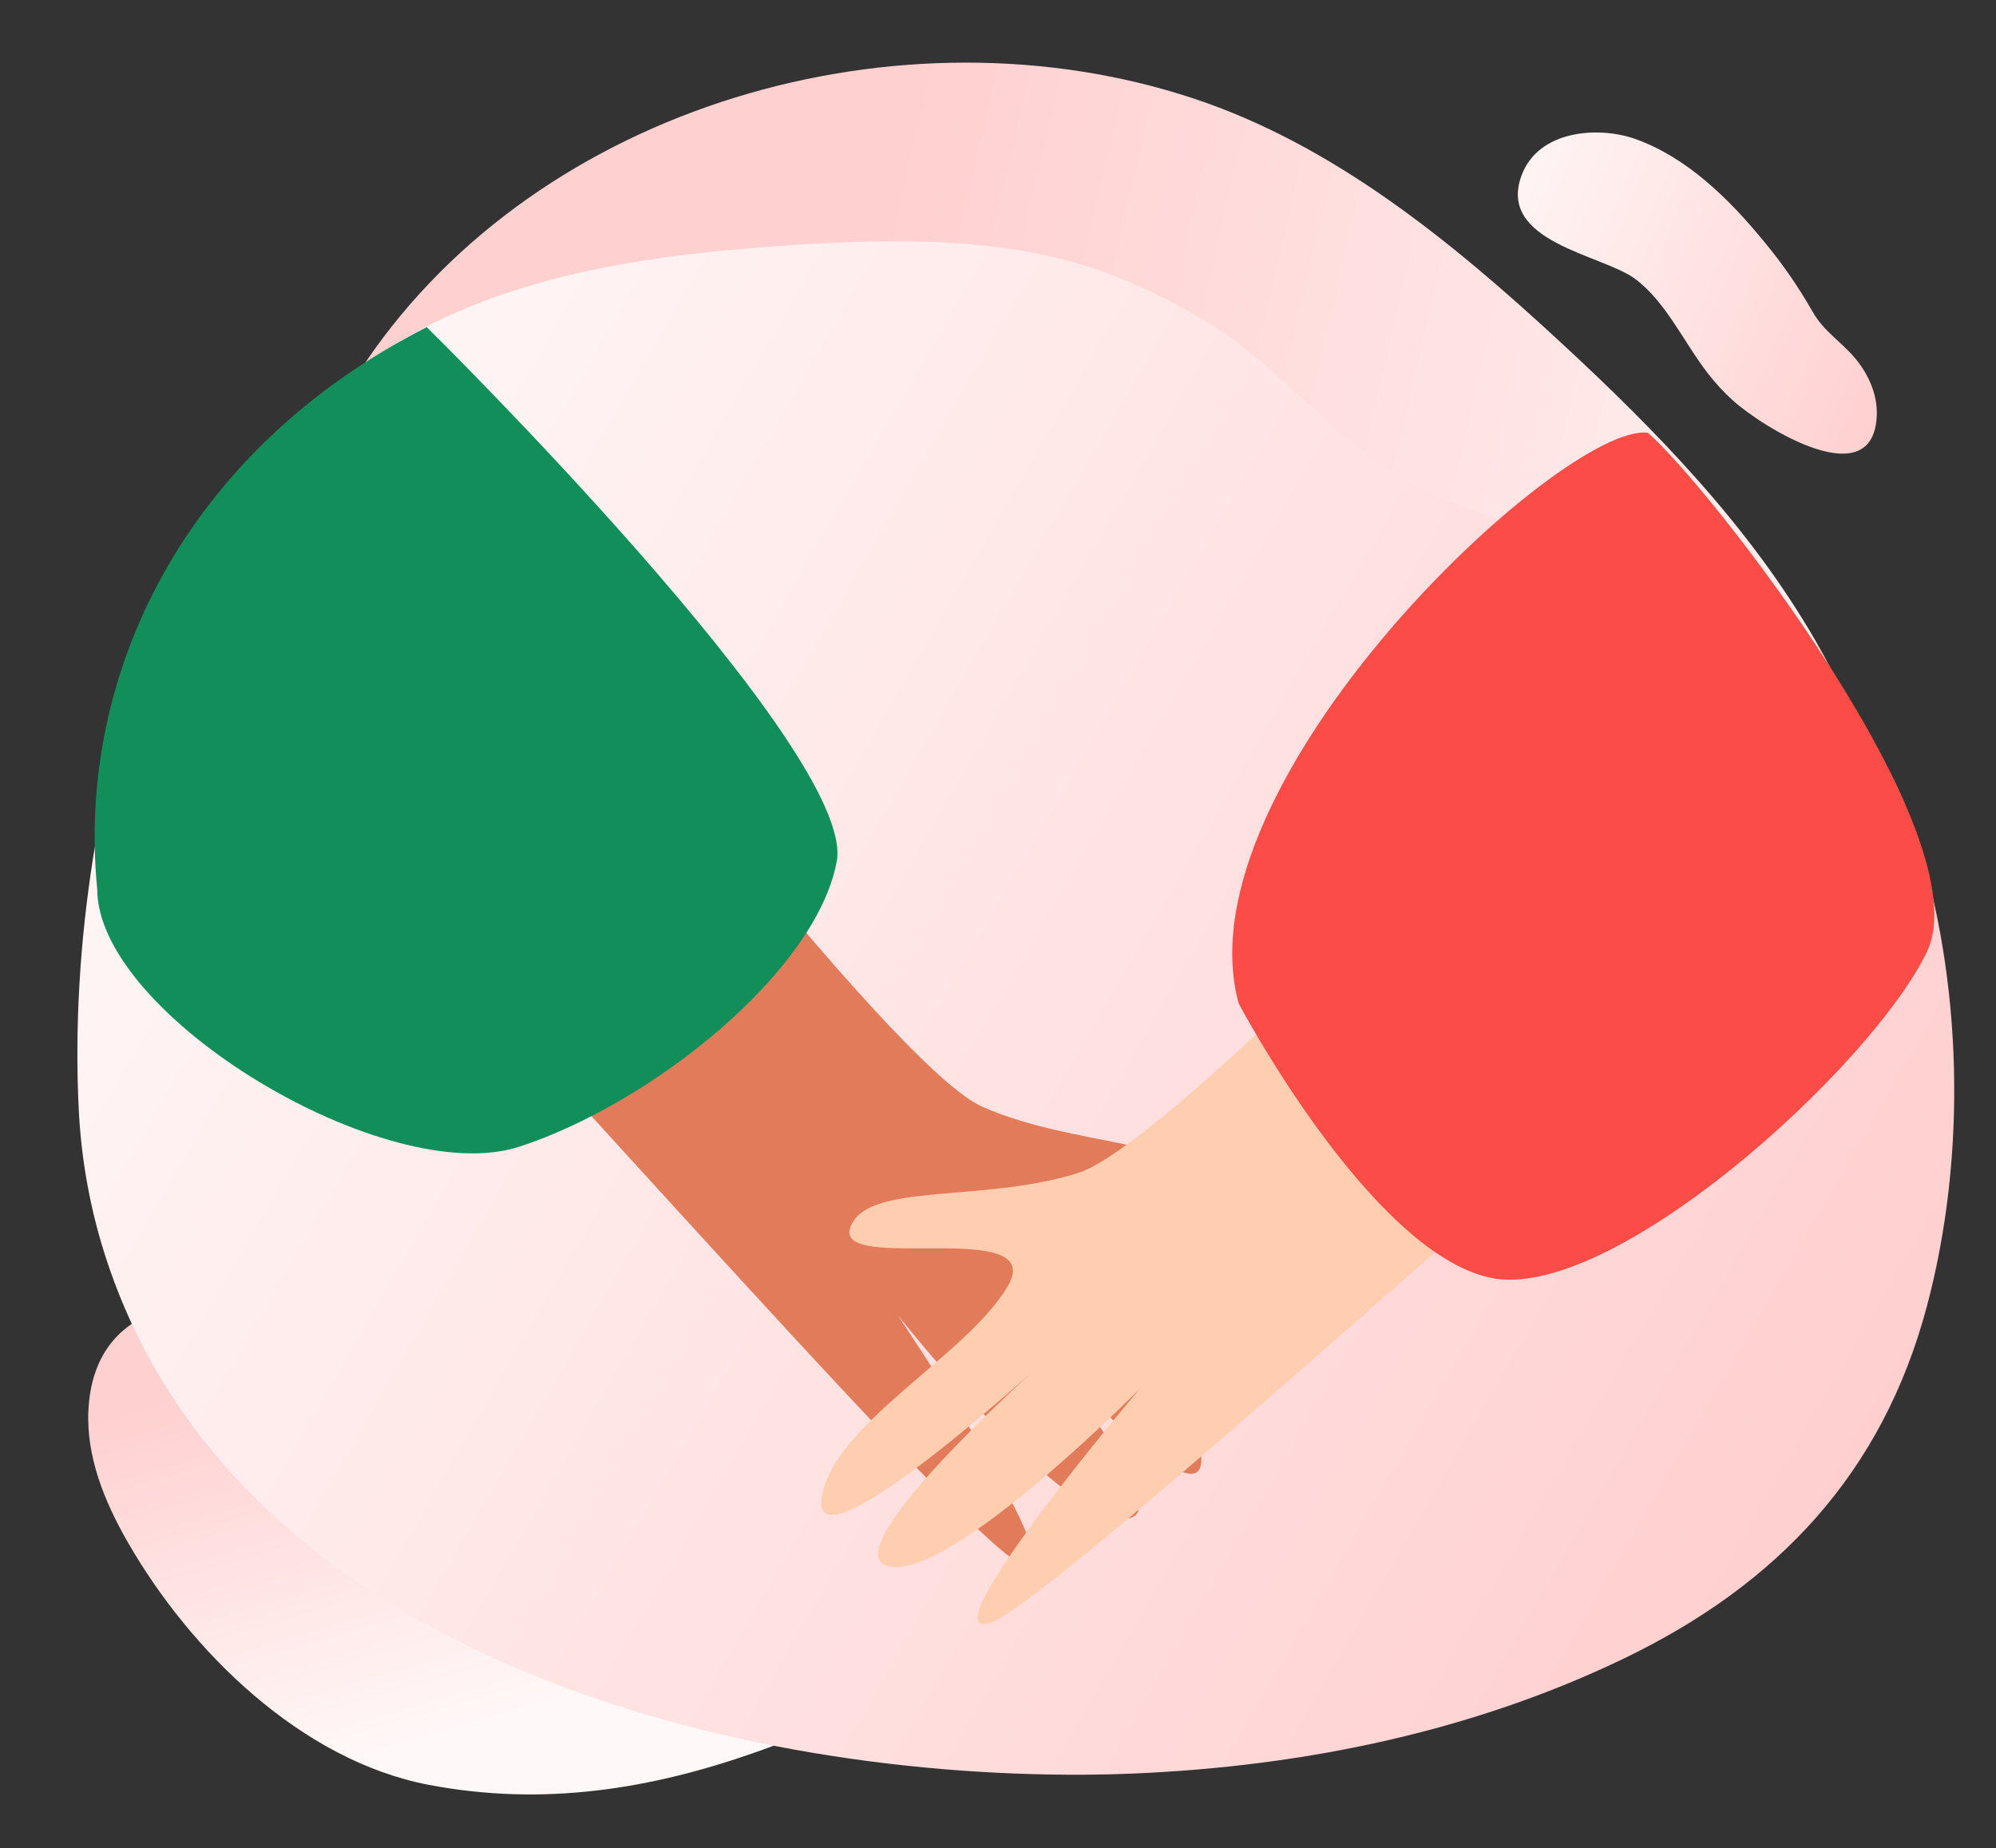 <svg width="284" height="263" viewBox="0 0 284 263" fill="none" xmlns="http://www.w3.org/2000/svg">
<rect x="0" y="0" width="284" height="263" fill="#333333" stroke="none"/>
<path d="M107.802 249.258C92.655 254.625 77.361 257.104 61.048 254.005C42.865 250.549 27.094 234.989 18.183 219.471C14.872 213.707 12.236 207.267 12.581 200.63C13.382 185.298 27.866 183.585 40.161 186.065C47.092 187.459 53.456 190.634 59.748 193.778C70.193 199.001 82.446 201.57 91.811 208.81C94.953 211.246 97.313 214.174 100.964 215.946C106.644 218.706 113.128 220.009 118.962 222.52C123.943 224.675 129.511 228.22 129.518 233.645C129.519 239.208 123.714 242.754 118.614 244.969C115.004 246.547 111.41 247.986 107.802 249.258Z" fill="url(#paint0_linear)"/>
<path d="M52.05 51.496C76.863 14.928 128.172 0.246 169.761 13.995C189.815 20.628 206.623 34.439 222.124 48.777C235.789 61.414 249.045 75.044 258.377 91.29C264.748 102.379 269.309 115.671 272.529 128.081C277.344 146.661 272.971 170.602 248.952 168.848C243.317 168.437 238.441 166.411 233.171 164.638C228.908 163.201 224.73 164.063 220.303 163.361C209.162 161.597 198.429 157.495 188.28 152.69C167.596 142.89 148.697 129.575 127.425 120.987C109.993 113.958 91.377 110.329 72.581 110.296C64.651 110.283 56.313 110.838 49.22 107.292C31.737 98.545 39.599 74.959 46.129 61.69C47.858 58.156 49.837 54.749 52.05 51.496V51.496Z" fill="url(#paint1_linear)"/>
<path d="M246.597 57.015C250.682 60.715 266.732 70.815 267.041 58.962C267.114 56.01 265.775 53.142 263.952 50.98C261.867 48.498 259.502 47.196 257.874 44.304C255.881 40.813 253.613 37.531 251.099 34.502C245.959 28.197 239.958 22.372 232.676 19.777C227.569 17.959 218.922 18.416 216.496 24.961C212.962 34.489 228.074 36.235 232.683 39.708C237.057 42.995 239.534 48.642 242.999 53.131C244.094 54.546 245.298 55.846 246.597 57.015V57.015Z" fill="url(#paint2_linear)"/>
<path d="M171.059 45.425C179.712 50.52 186.202 58.145 194.091 64.286C207.225 74.509 225.228 76.6 240.29 83.71C255.648 90.963 267.245 102.236 272.488 118.483C279.262 139.455 279.906 164.395 274.151 185.955C267.813 209.687 252.929 225.451 231.168 235.964C209.419 246.471 185.326 251.374 161.296 252.386C158.977 252.485 156.662 252.539 154.338 252.554C102.135 252.857 32.65 234.482 14.877 178.404C14.714 177.891 14.558 177.379 14.402 176.859C12.57 170.611 11.494 164.167 11.194 157.663C10.076 134.606 14.112 109.157 22.195 87.543C27.632 72.991 39.34 60.687 51.676 51.92C69.009 39.603 90.157 36.46 111.206 34.982C126.793 33.889 144.323 33.489 159.063 39.451C163.205 41.14 167.215 43.137 171.059 45.425Z" fill="url(#paint3_linear)"/>
<path d="M73.39 80.76C73.39 80.76 126.466 151.627 139.743 157.487C153.024 163.35 169.672 162.03 171.128 168.828C172.584 175.63 143.255 164.125 147.934 174.617C152.612 185.113 170.846 197.093 170.932 207.659C171.021 218.229 141.917 184.972 141.917 184.972C141.917 184.972 169.339 215.399 160.259 216.118C151.175 216.838 127.688 187.09 127.688 187.09C127.688 187.09 153.961 226.114 145.251 222.549C136.546 218.985 55.805 125.617 43.353 115.737C30.902 105.861 73.39 80.76 73.39 80.76Z" fill="#E27B5A"/>
<path d="M227.787 97.962C227.787 97.962 167.251 162.554 153.407 166.919C139.563 171.281 123.163 168.139 120.966 174.734C118.773 181.331 149.187 173.128 143.382 183.045C137.581 192.958 118.143 202.857 116.894 213.353C115.65 223.845 148.228 193.997 148.228 193.997C148.228 193.997 117.628 221.219 126.574 222.933C135.525 224.65 162.138 197.669 162.138 197.669C162.138 197.669 131.735 233.566 140.781 230.981C149.828 228.396 240.338 144.485 253.797 136.036C267.259 127.588 227.787 97.962 227.787 97.962Z" fill="#FFCEB0"/>
<path d="M176.25 142.812C176.25 142.812 194.869 178.069 211.986 181.82C229.099 185.571 266.071 152.104 274.138 135.527C282.208 118.953 242.877 68.797 234.46 61.583C222.301 60.098 167.618 111.385 176.25 142.812Z" fill="#FB4C47"/>
<path d="M60.721 46.553C60.721 46.553 121.959 106.906 119.057 122.577C116.159 138.251 92.776 157.026 73.917 163.174C55.059 169.32 13.83 144.563 13.83 126.51C10.823 95.85 26.455 63.987 60.721 46.553Z" fill="#128E5A"/>
<defs>
<linearGradient id="paint0_linear" x1="11.236" y1="202.746" x2="26.951" y2="257.313" gradientUnits="userSpaceOnUse">
<stop stop-color="#FFD0D0"/>
<stop offset="1" stop-color="#FFF8F8"/>
</linearGradient>
<linearGradient id="paint1_linear" x1="304.772" y1="56.822" x2="128.881" y2="16.207" gradientUnits="userSpaceOnUse">
<stop stop-color="#FFF8F8"/>
<stop offset="1" stop-color="#FFD0D0"/>
</linearGradient>
<linearGradient id="paint2_linear" x1="267.458" y1="58.755" x2="207.112" y2="32.98" gradientUnits="userSpaceOnUse">
<stop stop-color="#FFD0D0"/>
<stop offset="1" stop-color="#FFF7F7"/>
</linearGradient>
<linearGradient id="paint3_linear" x1="253.838" y1="228.726" x2="11.244" y2="88.24" gradientUnits="userSpaceOnUse">
<stop stop-color="#FFCFCF"/>
<stop offset="1" stop-color="#FFF8F8"/>
</linearGradient>
</defs>
</svg>
